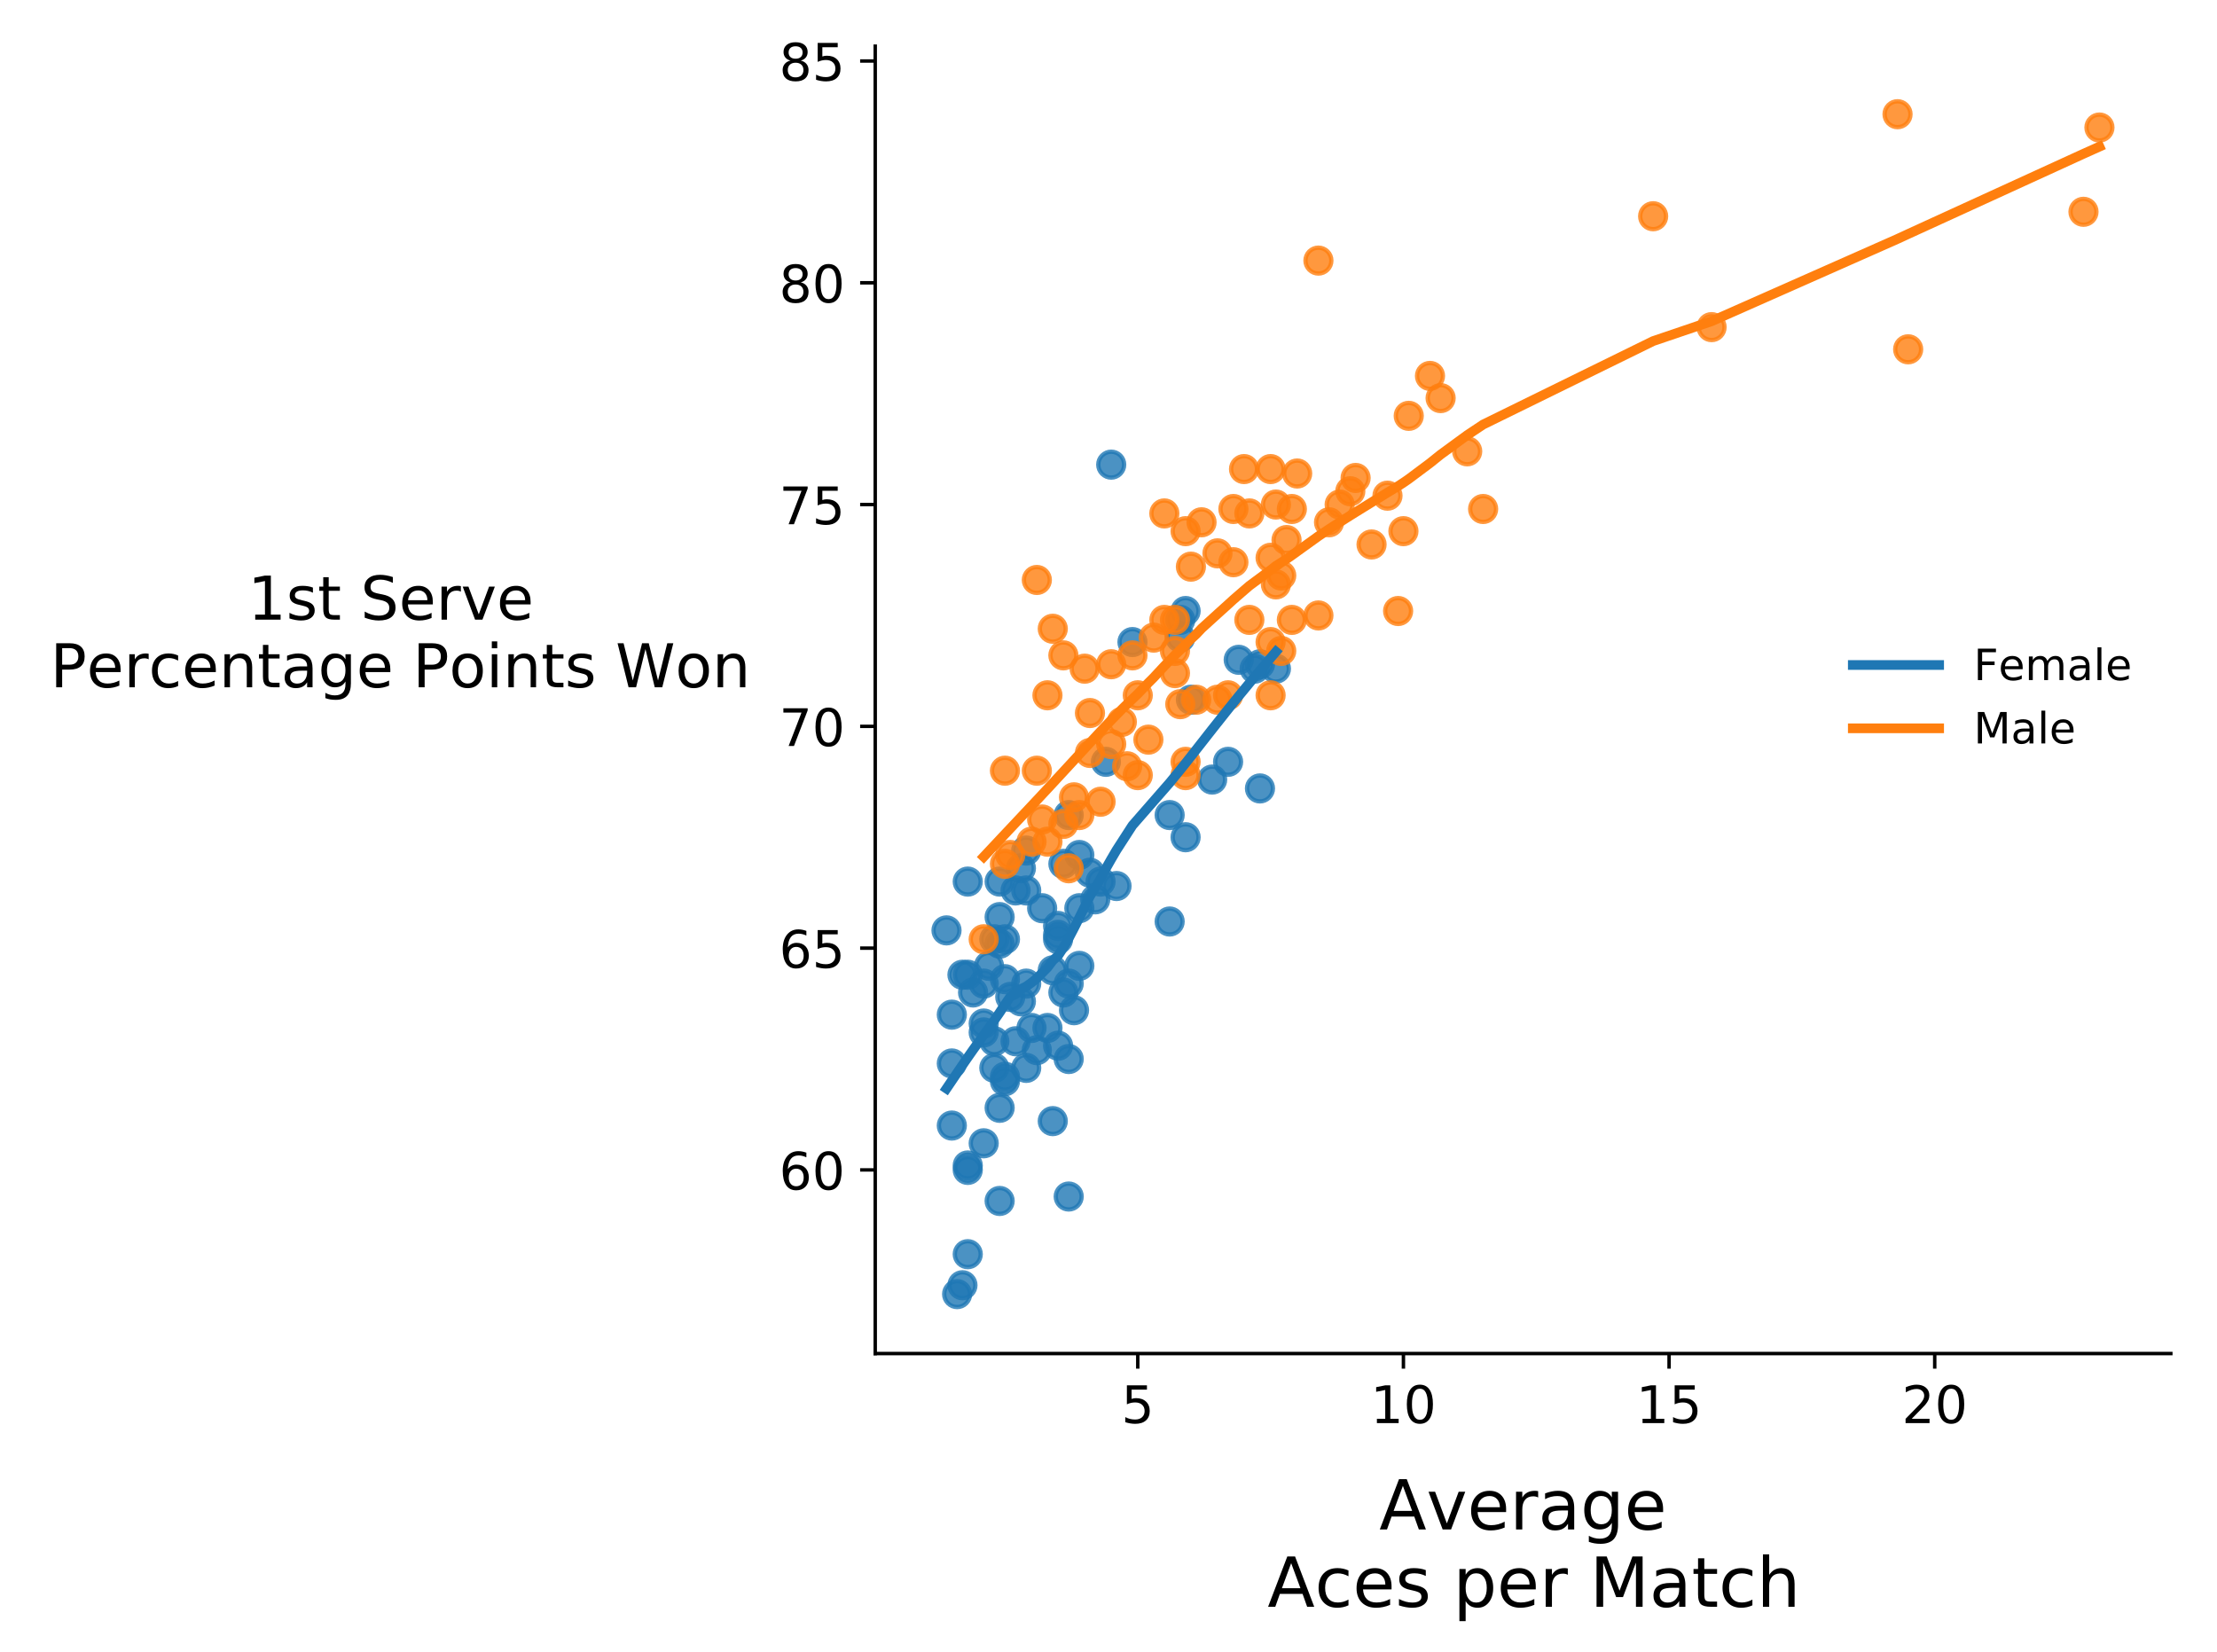 <?xml version="1.0" encoding="utf-8" standalone="no"?>
<!DOCTYPE svg PUBLIC "-//W3C//DTD SVG 1.1//EN"
  "http://www.w3.org/Graphics/SVG/1.1/DTD/svg11.dtd">
<!-- Created with matplotlib (https://matplotlib.org/) -->
<svg height="382.909pt" version="1.1" viewBox="0 0 513.773 382.909" width="513.773pt" xmlns="http://www.w3.org/2000/svg" xmlns:xlink="http://www.w3.org/1999/xlink">
 <defs>
  <style type="text/css">
*{stroke-linecap:butt;stroke-linejoin:round;}
  </style>
 </defs>
 <g id="figure_1">
  <g id="patch_1">
   <path d="M 0 382.909 
L 513.773 382.909 
L 513.773 0 
L 0 0 
z
" style="fill:none;"/>
  </g>
  <g id="axes_1">
   <g id="patch_2">
    <path d="M 202.829 313.694 
L 503.073 313.694 
L 503.073 10.7 
L 202.829 10.7 
z
" style="fill:none;"/>
   </g>
   <g id="PathCollection_1">
    <defs>
     <path d="M 0 3 
C 0.796 3 1.559 2.684 2.121 2.121 
C 2.684 1.559 3 0.796 3 0 
C 3 -0.796 2.684 -1.559 2.121 -2.121 
C 1.559 -2.684 0.796 -3 0 -3 
C -0.796 -3 -1.559 -2.684 -2.121 -2.121 
C -2.684 -1.559 -3 -0.796 -3 0 
C -3 0.796 -2.684 1.559 -2.121 2.121 
C -1.559 2.684 -0.796 3 0 3 
z
" id="m2e4f615714" style="stroke:#1f77b4;stroke-opacity:0.8;"/>
    </defs>
    <g clip-path="url(#p5c3fe2a76b)">
     <use style="fill:#1f77b4;fill-opacity:0.8;stroke:#1f77b4;stroke-opacity:0.8;" x="295.683" xlink:href="#m2e4f615714" y="154.971"/>
     <use style="fill:#1f77b4;fill-opacity:0.8;stroke:#1f77b4;stroke-opacity:0.8;" x="287.064" xlink:href="#m2e4f615714" y="152.915"/>
     <use style="fill:#1f77b4;fill-opacity:0.8;stroke:#1f77b4;stroke-opacity:0.8;" x="262.439" xlink:href="#m2e4f615714" y="148.803"/>
     <use style="fill:#1f77b4;fill-opacity:0.8;stroke:#1f77b4;stroke-opacity:0.8;" x="284.602" xlink:href="#m2e4f615714" y="176.559"/>
     <use style="fill:#1f77b4;fill-opacity:0.8;stroke:#1f77b4;stroke-opacity:0.8;" x="290.758" xlink:href="#m2e4f615714" y="154.971"/>
     <use style="fill:#1f77b4;fill-opacity:0.8;stroke:#1f77b4;stroke-opacity:0.8;" x="273.521" xlink:href="#m2e4f615714" y="143.663"/>
     <use style="fill:#1f77b4;fill-opacity:0.8;stroke:#1f77b4;stroke-opacity:0.8;" x="275.983" xlink:href="#m2e4f615714" y="162.167"/>
     <use style="fill:#1f77b4;fill-opacity:0.8;stroke:#1f77b4;stroke-opacity:0.8;" x="271.058" xlink:href="#m2e4f615714" y="188.895"/>
     <use style="fill:#1f77b4;fill-opacity:0.8;stroke:#1f77b4;stroke-opacity:0.8;" x="255.052" xlink:href="#m2e4f615714" y="204.315"/>
     <use style="fill:#1f77b4;fill-opacity:0.8;stroke:#1f77b4;stroke-opacity:0.8;" x="291.989" xlink:href="#m2e4f615714" y="182.727"/>
     <use style="fill:#1f77b4;fill-opacity:0.8;stroke:#1f77b4;stroke-opacity:0.8;" x="247.664" xlink:href="#m2e4f615714" y="188.895"/>
     <use style="fill:#1f77b4;fill-opacity:0.8;stroke:#1f77b4;stroke-opacity:0.8;" x="245.202" xlink:href="#m2e4f615714" y="214.595"/>
     <use style="fill:#1f77b4;fill-opacity:0.8;stroke:#1f77b4;stroke-opacity:0.8;" x="274.752" xlink:href="#m2e4f615714" y="194.035"/>
     <use style="fill:#1f77b4;fill-opacity:0.8;stroke:#1f77b4;stroke-opacity:0.8;" x="235.352" xlink:href="#m2e4f615714" y="206.371"/>
     <use style="fill:#1f77b4;fill-opacity:0.8;stroke:#1f77b4;stroke-opacity:0.8;" x="241.508" xlink:href="#m2e4f615714" y="210.483"/>
     <use style="fill:#1f77b4;fill-opacity:0.8;stroke:#1f77b4;stroke-opacity:0.8;" x="247.664" xlink:href="#m2e4f615714" y="227.959"/>
     <use style="fill:#1f77b4;fill-opacity:0.8;stroke:#1f77b4;stroke-opacity:0.8;" x="237.814" xlink:href="#m2e4f615714" y="227.959"/>
     <use style="fill:#1f77b4;fill-opacity:0.8;stroke:#1f77b4;stroke-opacity:0.8;" x="247.664" xlink:href="#m2e4f615714" y="245.435"/>
     <use style="fill:#1f77b4;fill-opacity:0.8;stroke:#1f77b4;stroke-opacity:0.8;" x="246.433" xlink:href="#m2e4f615714" y="230.015"/>
     <use style="fill:#1f77b4;fill-opacity:0.8;stroke:#1f77b4;stroke-opacity:0.8;" x="237.814" xlink:href="#m2e4f615714" y="247.491"/>
     <use style="fill:#1f77b4;fill-opacity:0.8;stroke:#1f77b4;stroke-opacity:0.8;" x="231.658" xlink:href="#m2e4f615714" y="218.707"/>
     <use style="fill:#1f77b4;fill-opacity:0.8;stroke:#1f77b4;stroke-opacity:0.8;" x="245.202" xlink:href="#m2e4f615714" y="216.651"/>
     <use style="fill:#1f77b4;fill-opacity:0.8;stroke:#1f77b4;stroke-opacity:0.8;" x="280.908" xlink:href="#m2e4f615714" y="180.671"/>
     <use style="fill:#1f77b4;fill-opacity:0.8;stroke:#1f77b4;stroke-opacity:0.8;" x="258.746" xlink:href="#m2e4f615714" y="205.343"/>
     <use style="fill:#1f77b4;fill-opacity:0.8;stroke:#1f77b4;stroke-opacity:0.8;" x="271.058" xlink:href="#m2e4f615714" y="213.567"/>
     <use style="fill:#1f77b4;fill-opacity:0.8;stroke:#1f77b4;stroke-opacity:0.8;" x="242.739" xlink:href="#m2e4f615714" y="238.239"/>
     <use style="fill:#1f77b4;fill-opacity:0.8;stroke:#1f77b4;stroke-opacity:0.8;" x="252.589" xlink:href="#m2e4f615714" y="202.259"/>
     <use style="fill:#1f77b4;fill-opacity:0.8;stroke:#1f77b4;stroke-opacity:0.8;" x="274.752" xlink:href="#m2e4f615714" y="141.607"/>
     <use style="fill:#1f77b4;fill-opacity:0.8;stroke:#1f77b4;stroke-opacity:0.8;" x="246.433" xlink:href="#m2e4f615714" y="200.203"/>
     <use style="fill:#1f77b4;fill-opacity:0.8;stroke:#1f77b4;stroke-opacity:0.8;" x="230.427" xlink:href="#m2e4f615714" y="217.679"/>
     <use style="fill:#1f77b4;fill-opacity:0.8;stroke:#1f77b4;stroke-opacity:0.8;" x="227.964" xlink:href="#m2e4f615714" y="227.959"/>
     <use style="fill:#1f77b4;fill-opacity:0.8;stroke:#1f77b4;stroke-opacity:0.8;" x="232.889" xlink:href="#m2e4f615714" y="250.575"/>
     <use style="fill:#1f77b4;fill-opacity:0.8;stroke:#1f77b4;stroke-opacity:0.8;" x="243.971" xlink:href="#m2e4f615714" y="259.827"/>
     <use style="fill:#1f77b4;fill-opacity:0.8;stroke:#1f77b4;stroke-opacity:0.8;" x="250.127" xlink:href="#m2e4f615714" y="210.483"/>
     <use style="fill:#1f77b4;fill-opacity:0.8;stroke:#1f77b4;stroke-opacity:0.8;" x="245.202" xlink:href="#m2e4f615714" y="242.351"/>
     <use style="fill:#1f77b4;fill-opacity:0.8;stroke:#1f77b4;stroke-opacity:0.8;" x="256.283" xlink:href="#m2e4f615714" y="176.559"/>
     <use style="fill:#1f77b4;fill-opacity:0.8;stroke:#1f77b4;stroke-opacity:0.8;" x="231.658" xlink:href="#m2e4f615714" y="212.539"/>
     <use style="fill:#1f77b4;fill-opacity:0.8;stroke:#1f77b4;stroke-opacity:0.8;" x="245.202" xlink:href="#m2e4f615714" y="217.679"/>
     <use style="fill:#1f77b4;fill-opacity:0.8;stroke:#1f77b4;stroke-opacity:0.8;" x="248.896" xlink:href="#m2e4f615714" y="234.127"/>
     <use style="fill:#1f77b4;fill-opacity:0.8;stroke:#1f77b4;stroke-opacity:0.8;" x="257.514" xlink:href="#m2e4f615714" y="107.683"/>
     <use style="fill:#1f77b4;fill-opacity:0.8;stroke:#1f77b4;stroke-opacity:0.8;" x="236.583" xlink:href="#m2e4f615714" y="232.071"/>
     <use style="fill:#1f77b4;fill-opacity:0.8;stroke:#1f77b4;stroke-opacity:0.8;" x="234.121" xlink:href="#m2e4f615714" y="231.043"/>
     <use style="fill:#1f77b4;fill-opacity:0.8;stroke:#1f77b4;stroke-opacity:0.8;" x="250.127" xlink:href="#m2e4f615714" y="223.847"/>
     <use style="fill:#1f77b4;fill-opacity:0.8;stroke:#1f77b4;stroke-opacity:0.8;" x="224.271" xlink:href="#m2e4f615714" y="225.903"/>
     <use style="fill:#1f77b4;fill-opacity:0.8;stroke:#1f77b4;stroke-opacity:0.8;" x="231.658" xlink:href="#m2e4f615714" y="256.743"/>
     <use style="fill:#1f77b4;fill-opacity:0.8;stroke:#1f77b4;stroke-opacity:0.8;" x="230.427" xlink:href="#m2e4f615714" y="247.491"/>
     <use style="fill:#1f77b4;fill-opacity:0.8;stroke:#1f77b4;stroke-opacity:0.8;" x="239.046" xlink:href="#m2e4f615714" y="238.239"/>
     <use style="fill:#1f77b4;fill-opacity:0.8;stroke:#1f77b4;stroke-opacity:0.8;" x="231.658" xlink:href="#m2e4f615714" y="278.331"/>
     <use style="fill:#1f77b4;fill-opacity:0.8;stroke:#1f77b4;stroke-opacity:0.8;" x="227.964" xlink:href="#m2e4f615714" y="239.267"/>
     <use style="fill:#1f77b4;fill-opacity:0.8;stroke:#1f77b4;stroke-opacity:0.8;" x="232.889" xlink:href="#m2e4f615714" y="217.679"/>
     <use style="fill:#1f77b4;fill-opacity:0.8;stroke:#1f77b4;stroke-opacity:0.8;" x="219.346" xlink:href="#m2e4f615714" y="215.623"/>
     <use style="fill:#1f77b4;fill-opacity:0.8;stroke:#1f77b4;stroke-opacity:0.8;" x="235.352" xlink:href="#m2e4f615714" y="241.323"/>
     <use style="fill:#1f77b4;fill-opacity:0.8;stroke:#1f77b4;stroke-opacity:0.8;" x="230.427" xlink:href="#m2e4f615714" y="241.323"/>
     <use style="fill:#1f77b4;fill-opacity:0.8;stroke:#1f77b4;stroke-opacity:0.8;" x="223.039" xlink:href="#m2e4f615714" y="225.903"/>
     <use style="fill:#1f77b4;fill-opacity:0.8;stroke:#1f77b4;stroke-opacity:0.8;" x="243.971" xlink:href="#m2e4f615714" y="224.875"/>
     <use style="fill:#1f77b4;fill-opacity:0.8;stroke:#1f77b4;stroke-opacity:0.8;" x="224.271" xlink:href="#m2e4f615714" y="204.315"/>
     <use style="fill:#1f77b4;fill-opacity:0.8;stroke:#1f77b4;stroke-opacity:0.8;" x="225.502" xlink:href="#m2e4f615714" y="230.015"/>
     <use style="fill:#1f77b4;fill-opacity:0.8;stroke:#1f77b4;stroke-opacity:0.8;" x="237.814" xlink:href="#m2e4f615714" y="197.119"/>
     <use style="fill:#1f77b4;fill-opacity:0.8;stroke:#1f77b4;stroke-opacity:0.8;" x="273.521" xlink:href="#m2e4f615714" y="147.775"/>
     <use style="fill:#1f77b4;fill-opacity:0.8;stroke:#1f77b4;stroke-opacity:0.8;" x="240.277" xlink:href="#m2e4f615714" y="243.379"/>
     <use style="fill:#1f77b4;fill-opacity:0.8;stroke:#1f77b4;stroke-opacity:0.8;" x="229.196" xlink:href="#m2e4f615714" y="223.847"/>
     <use style="fill:#1f77b4;fill-opacity:0.8;stroke:#1f77b4;stroke-opacity:0.8;" x="227.964" xlink:href="#m2e4f615714" y="264.967"/>
     <use style="fill:#1f77b4;fill-opacity:0.8;stroke:#1f77b4;stroke-opacity:0.8;" x="250.127" xlink:href="#m2e4f615714" y="198.147"/>
     <use style="fill:#1f77b4;fill-opacity:0.8;stroke:#1f77b4;stroke-opacity:0.8;" x="253.821" xlink:href="#m2e4f615714" y="208.427"/>
     <use style="fill:#1f77b4;fill-opacity:0.8;stroke:#1f77b4;stroke-opacity:0.8;" x="231.658" xlink:href="#m2e4f615714" y="204.315"/>
     <use style="fill:#1f77b4;fill-opacity:0.8;stroke:#1f77b4;stroke-opacity:0.8;" x="220.577" xlink:href="#m2e4f615714" y="235.155"/>
     <use style="fill:#1f77b4;fill-opacity:0.8;stroke:#1f77b4;stroke-opacity:0.8;" x="224.271" xlink:href="#m2e4f615714" y="270.107"/>
     <use style="fill:#1f77b4;fill-opacity:0.8;stroke:#1f77b4;stroke-opacity:0.8;" x="224.271" xlink:href="#m2e4f615714" y="271.135"/>
     <use style="fill:#1f77b4;fill-opacity:0.8;stroke:#1f77b4;stroke-opacity:0.8;" x="236.583" xlink:href="#m2e4f615714" y="201.231"/>
     <use style="fill:#1f77b4;fill-opacity:0.8;stroke:#1f77b4;stroke-opacity:0.8;" x="220.577" xlink:href="#m2e4f615714" y="246.463"/>
     <use style="fill:#1f77b4;fill-opacity:0.8;stroke:#1f77b4;stroke-opacity:0.8;" x="291.989" xlink:href="#m2e4f615714" y="153.943"/>
     <use style="fill:#1f77b4;fill-opacity:0.8;stroke:#1f77b4;stroke-opacity:0.8;" x="247.664" xlink:href="#m2e4f615714" y="277.303"/>
     <use style="fill:#1f77b4;fill-opacity:0.8;stroke:#1f77b4;stroke-opacity:0.8;" x="224.271" xlink:href="#m2e4f615714" y="290.667"/>
     <use style="fill:#1f77b4;fill-opacity:0.8;stroke:#1f77b4;stroke-opacity:0.8;" x="227.964" xlink:href="#m2e4f615714" y="237.211"/>
     <use style="fill:#1f77b4;fill-opacity:0.8;stroke:#1f77b4;stroke-opacity:0.8;" x="237.814" xlink:href="#m2e4f615714" y="206.371"/>
     <use style="fill:#1f77b4;fill-opacity:0.8;stroke:#1f77b4;stroke-opacity:0.8;" x="223.039" xlink:href="#m2e4f615714" y="297.863"/>
     <use style="fill:#1f77b4;fill-opacity:0.8;stroke:#1f77b4;stroke-opacity:0.8;" x="232.889" xlink:href="#m2e4f615714" y="226.931"/>
     <use style="fill:#1f77b4;fill-opacity:0.8;stroke:#1f77b4;stroke-opacity:0.8;" x="232.889" xlink:href="#m2e4f615714" y="249.547"/>
     <use style="fill:#1f77b4;fill-opacity:0.8;stroke:#1f77b4;stroke-opacity:0.8;" x="220.577" xlink:href="#m2e4f615714" y="260.855"/>
     <use style="fill:#1f77b4;fill-opacity:0.8;stroke:#1f77b4;stroke-opacity:0.8;" x="221.808" xlink:href="#m2e4f615714" y="299.919"/>
    </g>
   </g>
   <g id="PathCollection_2">
    <defs>
     <path d="M 0 3 
C 0.796 3 1.559 2.684 2.121 2.121 
C 2.684 1.559 3 0.796 3 0 
C 3 -0.796 2.684 -1.559 2.121 -2.121 
C 1.559 -2.684 0.796 -3 0 -3 
C -0.796 -3 -1.559 -2.684 -2.121 -2.121 
C -2.684 -1.559 -3 -0.796 -3 0 
C -3 0.796 -2.684 1.559 -2.121 2.121 
C -1.559 2.684 -0.796 3 0 3 
z
" id="mbdd2c728d1" style="stroke:#ff7f0e;stroke-opacity:0.8;"/>
    </defs>
    <g clip-path="url(#p5c3fe2a76b)">
     <use style="fill:#ff7f0e;fill-opacity:0.8;stroke:#ff7f0e;stroke-opacity:0.8;" x="482.833" xlink:href="#mbdd2c728d1" y="49.087"/>
     <use style="fill:#ff7f0e;fill-opacity:0.8;stroke:#ff7f0e;stroke-opacity:0.8;" x="486.527" xlink:href="#mbdd2c728d1" y="29.555"/>
     <use style="fill:#ff7f0e;fill-opacity:0.8;stroke:#ff7f0e;stroke-opacity:0.8;" x="439.739" xlink:href="#mbdd2c728d1" y="26.471"/>
     <use style="fill:#ff7f0e;fill-opacity:0.8;stroke:#ff7f0e;stroke-opacity:0.8;" x="305.533" xlink:href="#mbdd2c728d1" y="60.395"/>
     <use style="fill:#ff7f0e;fill-opacity:0.8;stroke:#ff7f0e;stroke-opacity:0.8;" x="442.202" xlink:href="#mbdd2c728d1" y="80.955"/>
     <use style="fill:#ff7f0e;fill-opacity:0.8;stroke:#ff7f0e;stroke-opacity:0.8;" x="396.646" xlink:href="#mbdd2c728d1" y="75.815"/>
     <use style="fill:#ff7f0e;fill-opacity:0.8;stroke:#ff7f0e;stroke-opacity:0.8;" x="333.852" xlink:href="#mbdd2c728d1" y="92.263"/>
     <use style="fill:#ff7f0e;fill-opacity:0.8;stroke:#ff7f0e;stroke-opacity:0.8;" x="269.827" xlink:href="#mbdd2c728d1" y="118.991"/>
     <use style="fill:#ff7f0e;fill-opacity:0.8;stroke:#ff7f0e;stroke-opacity:0.8;" x="240.277" xlink:href="#mbdd2c728d1" y="134.411"/>
     <use style="fill:#ff7f0e;fill-opacity:0.8;stroke:#ff7f0e;stroke-opacity:0.8;" x="383.102" xlink:href="#mbdd2c728d1" y="50.115"/>
     <use style="fill:#ff7f0e;fill-opacity:0.8;stroke:#ff7f0e;stroke-opacity:0.8;" x="314.152" xlink:href="#mbdd2c728d1" y="110.767"/>
     <use style="fill:#ff7f0e;fill-opacity:0.8;stroke:#ff7f0e;stroke-opacity:0.8;" x="300.608" xlink:href="#mbdd2c728d1" y="109.739"/>
     <use style="fill:#ff7f0e;fill-opacity:0.8;stroke:#ff7f0e;stroke-opacity:0.8;" x="331.389" xlink:href="#mbdd2c728d1" y="87.123"/>
     <use style="fill:#ff7f0e;fill-opacity:0.8;stroke:#ff7f0e;stroke-opacity:0.8;" x="288.296" xlink:href="#mbdd2c728d1" y="108.711"/>
     <use style="fill:#ff7f0e;fill-opacity:0.8;stroke:#ff7f0e;stroke-opacity:0.8;" x="294.452" xlink:href="#mbdd2c728d1" y="129.271"/>
     <use style="fill:#ff7f0e;fill-opacity:0.8;stroke:#ff7f0e;stroke-opacity:0.8;" x="321.539" xlink:href="#mbdd2c728d1" y="114.879"/>
     <use style="fill:#ff7f0e;fill-opacity:0.8;stroke:#ff7f0e;stroke-opacity:0.8;" x="299.377" xlink:href="#mbdd2c728d1" y="117.963"/>
     <use style="fill:#ff7f0e;fill-opacity:0.8;stroke:#ff7f0e;stroke-opacity:0.8;" x="295.683" xlink:href="#mbdd2c728d1" y="116.935"/>
     <use style="fill:#ff7f0e;fill-opacity:0.8;stroke:#ff7f0e;stroke-opacity:0.8;" x="312.921" xlink:href="#mbdd2c728d1" y="113.851"/>
     <use style="fill:#ff7f0e;fill-opacity:0.8;stroke:#ff7f0e;stroke-opacity:0.8;" x="285.833" xlink:href="#mbdd2c728d1" y="117.963"/>
     <use style="fill:#ff7f0e;fill-opacity:0.8;stroke:#ff7f0e;stroke-opacity:0.8;" x="267.364" xlink:href="#mbdd2c728d1" y="147.775"/>
     <use style="fill:#ff7f0e;fill-opacity:0.8;stroke:#ff7f0e;stroke-opacity:0.8;" x="324.002" xlink:href="#mbdd2c728d1" y="141.607"/>
     <use style="fill:#ff7f0e;fill-opacity:0.8;stroke:#ff7f0e;stroke-opacity:0.8;" x="305.533" xlink:href="#mbdd2c728d1" y="142.635"/>
     <use style="fill:#ff7f0e;fill-opacity:0.8;stroke:#ff7f0e;stroke-opacity:0.8;" x="343.702" xlink:href="#mbdd2c728d1" y="117.963"/>
     <use style="fill:#ff7f0e;fill-opacity:0.8;stroke:#ff7f0e;stroke-opacity:0.8;" x="274.752" xlink:href="#mbdd2c728d1" y="123.103"/>
     <use style="fill:#ff7f0e;fill-opacity:0.8;stroke:#ff7f0e;stroke-opacity:0.8;" x="243.971" xlink:href="#mbdd2c728d1" y="145.719"/>
     <use style="fill:#ff7f0e;fill-opacity:0.8;stroke:#ff7f0e;stroke-opacity:0.8;" x="299.377" xlink:href="#mbdd2c728d1" y="143.663"/>
     <use style="fill:#ff7f0e;fill-opacity:0.8;stroke:#ff7f0e;stroke-opacity:0.8;" x="296.914" xlink:href="#mbdd2c728d1" y="150.859"/>
     <use style="fill:#ff7f0e;fill-opacity:0.8;stroke:#ff7f0e;stroke-opacity:0.8;" x="278.446" xlink:href="#mbdd2c728d1" y="121.047"/>
     <use style="fill:#ff7f0e;fill-opacity:0.8;stroke:#ff7f0e;stroke-opacity:0.8;" x="277.214" xlink:href="#mbdd2c728d1" y="162.167"/>
     <use style="fill:#ff7f0e;fill-opacity:0.8;stroke:#ff7f0e;stroke-opacity:0.8;" x="326.464" xlink:href="#mbdd2c728d1" y="96.375"/>
     <use style="fill:#ff7f0e;fill-opacity:0.8;stroke:#ff7f0e;stroke-opacity:0.8;" x="282.139" xlink:href="#mbdd2c728d1" y="128.243"/>
     <use style="fill:#ff7f0e;fill-opacity:0.8;stroke:#ff7f0e;stroke-opacity:0.8;" x="325.233" xlink:href="#mbdd2c728d1" y="123.103"/>
     <use style="fill:#ff7f0e;fill-opacity:0.8;stroke:#ff7f0e;stroke-opacity:0.8;" x="266.133" xlink:href="#mbdd2c728d1" y="171.419"/>
     <use style="fill:#ff7f0e;fill-opacity:0.8;stroke:#ff7f0e;stroke-opacity:0.8;" x="262.439" xlink:href="#mbdd2c728d1" y="151.887"/>
     <use style="fill:#ff7f0e;fill-opacity:0.8;stroke:#ff7f0e;stroke-opacity:0.8;" x="246.433" xlink:href="#mbdd2c728d1" y="151.887"/>
     <use style="fill:#ff7f0e;fill-opacity:0.8;stroke:#ff7f0e;stroke-opacity:0.8;" x="307.996" xlink:href="#mbdd2c728d1" y="121.047"/>
     <use style="fill:#ff7f0e;fill-opacity:0.8;stroke:#ff7f0e;stroke-opacity:0.8;" x="284.602" xlink:href="#mbdd2c728d1" y="161.139"/>
     <use style="fill:#ff7f0e;fill-opacity:0.8;stroke:#ff7f0e;stroke-opacity:0.8;" x="294.452" xlink:href="#mbdd2c728d1" y="108.711"/>
     <use style="fill:#ff7f0e;fill-opacity:0.8;stroke:#ff7f0e;stroke-opacity:0.8;" x="294.452" xlink:href="#mbdd2c728d1" y="148.803"/>
     <use style="fill:#ff7f0e;fill-opacity:0.8;stroke:#ff7f0e;stroke-opacity:0.8;" x="317.846" xlink:href="#mbdd2c728d1" y="126.187"/>
     <use style="fill:#ff7f0e;fill-opacity:0.8;stroke:#ff7f0e;stroke-opacity:0.8;" x="298.146" xlink:href="#mbdd2c728d1" y="125.159"/>
     <use style="fill:#ff7f0e;fill-opacity:0.8;stroke:#ff7f0e;stroke-opacity:0.8;" x="289.527" xlink:href="#mbdd2c728d1" y="118.991"/>
     <use style="fill:#ff7f0e;fill-opacity:0.8;stroke:#ff7f0e;stroke-opacity:0.8;" x="274.752" xlink:href="#mbdd2c728d1" y="176.559"/>
     <use style="fill:#ff7f0e;fill-opacity:0.8;stroke:#ff7f0e;stroke-opacity:0.8;" x="340.008" xlink:href="#mbdd2c728d1" y="104.599"/>
     <use style="fill:#ff7f0e;fill-opacity:0.8;stroke:#ff7f0e;stroke-opacity:0.8;" x="251.358" xlink:href="#mbdd2c728d1" y="154.971"/>
     <use style="fill:#ff7f0e;fill-opacity:0.8;stroke:#ff7f0e;stroke-opacity:0.8;" x="234.121" xlink:href="#mbdd2c728d1" y="198.147"/>
     <use style="fill:#ff7f0e;fill-opacity:0.8;stroke:#ff7f0e;stroke-opacity:0.8;" x="272.289" xlink:href="#mbdd2c728d1" y="155.999"/>
     <use style="fill:#ff7f0e;fill-opacity:0.8;stroke:#ff7f0e;stroke-opacity:0.8;" x="261.208" xlink:href="#mbdd2c728d1" y="177.587"/>
     <use style="fill:#ff7f0e;fill-opacity:0.8;stroke:#ff7f0e;stroke-opacity:0.8;" x="246.433" xlink:href="#mbdd2c728d1" y="190.951"/>
     <use style="fill:#ff7f0e;fill-opacity:0.8;stroke:#ff7f0e;stroke-opacity:0.8;" x="272.289" xlink:href="#mbdd2c728d1" y="150.859"/>
     <use style="fill:#ff7f0e;fill-opacity:0.8;stroke:#ff7f0e;stroke-opacity:0.8;" x="263.671" xlink:href="#mbdd2c728d1" y="161.139"/>
     <use style="fill:#ff7f0e;fill-opacity:0.8;stroke:#ff7f0e;stroke-opacity:0.8;" x="250.127" xlink:href="#mbdd2c728d1" y="188.895"/>
     <use style="fill:#ff7f0e;fill-opacity:0.8;stroke:#ff7f0e;stroke-opacity:0.8;" x="252.589" xlink:href="#mbdd2c728d1" y="174.503"/>
     <use style="fill:#ff7f0e;fill-opacity:0.8;stroke:#ff7f0e;stroke-opacity:0.8;" x="257.514" xlink:href="#mbdd2c728d1" y="172.447"/>
     <use style="fill:#ff7f0e;fill-opacity:0.8;stroke:#ff7f0e;stroke-opacity:0.8;" x="272.289" xlink:href="#mbdd2c728d1" y="143.663"/>
     <use style="fill:#ff7f0e;fill-opacity:0.8;stroke:#ff7f0e;stroke-opacity:0.8;" x="282.139" xlink:href="#mbdd2c728d1" y="162.167"/>
     <use style="fill:#ff7f0e;fill-opacity:0.8;stroke:#ff7f0e;stroke-opacity:0.8;" x="274.752" xlink:href="#mbdd2c728d1" y="179.643"/>
     <use style="fill:#ff7f0e;fill-opacity:0.8;stroke:#ff7f0e;stroke-opacity:0.8;" x="259.977" xlink:href="#mbdd2c728d1" y="167.307"/>
     <use style="fill:#ff7f0e;fill-opacity:0.8;stroke:#ff7f0e;stroke-opacity:0.8;" x="263.671" xlink:href="#mbdd2c728d1" y="179.643"/>
     <use style="fill:#ff7f0e;fill-opacity:0.8;stroke:#ff7f0e;stroke-opacity:0.8;" x="257.514" xlink:href="#mbdd2c728d1" y="153.943"/>
     <use style="fill:#ff7f0e;fill-opacity:0.8;stroke:#ff7f0e;stroke-opacity:0.8;" x="239.046" xlink:href="#mbdd2c728d1" y="195.063"/>
     <use style="fill:#ff7f0e;fill-opacity:0.8;stroke:#ff7f0e;stroke-opacity:0.8;" x="295.683" xlink:href="#mbdd2c728d1" y="135.439"/>
     <use style="fill:#ff7f0e;fill-opacity:0.8;stroke:#ff7f0e;stroke-opacity:0.8;" x="296.914" xlink:href="#mbdd2c728d1" y="133.383"/>
     <use style="fill:#ff7f0e;fill-opacity:0.8;stroke:#ff7f0e;stroke-opacity:0.8;" x="255.052" xlink:href="#mbdd2c728d1" y="185.811"/>
     <use style="fill:#ff7f0e;fill-opacity:0.8;stroke:#ff7f0e;stroke-opacity:0.8;" x="269.827" xlink:href="#mbdd2c728d1" y="143.663"/>
     <use style="fill:#ff7f0e;fill-opacity:0.8;stroke:#ff7f0e;stroke-opacity:0.8;" x="275.983" xlink:href="#mbdd2c728d1" y="131.327"/>
     <use style="fill:#ff7f0e;fill-opacity:0.8;stroke:#ff7f0e;stroke-opacity:0.8;" x="289.527" xlink:href="#mbdd2c728d1" y="143.663"/>
     <use style="fill:#ff7f0e;fill-opacity:0.8;stroke:#ff7f0e;stroke-opacity:0.8;" x="273.521" xlink:href="#mbdd2c728d1" y="163.195"/>
     <use style="fill:#ff7f0e;fill-opacity:0.8;stroke:#ff7f0e;stroke-opacity:0.8;" x="242.739" xlink:href="#mbdd2c728d1" y="161.139"/>
     <use style="fill:#ff7f0e;fill-opacity:0.8;stroke:#ff7f0e;stroke-opacity:0.8;" x="252.589" xlink:href="#mbdd2c728d1" y="165.251"/>
     <use style="fill:#ff7f0e;fill-opacity:0.8;stroke:#ff7f0e;stroke-opacity:0.8;" x="294.452" xlink:href="#mbdd2c728d1" y="161.139"/>
     <use style="fill:#ff7f0e;fill-opacity:0.8;stroke:#ff7f0e;stroke-opacity:0.8;" x="232.889" xlink:href="#mbdd2c728d1" y="178.615"/>
     <use style="fill:#ff7f0e;fill-opacity:0.8;stroke:#ff7f0e;stroke-opacity:0.8;" x="248.896" xlink:href="#mbdd2c728d1" y="184.783"/>
     <use style="fill:#ff7f0e;fill-opacity:0.8;stroke:#ff7f0e;stroke-opacity:0.8;" x="241.508" xlink:href="#mbdd2c728d1" y="189.923"/>
     <use style="fill:#ff7f0e;fill-opacity:0.8;stroke:#ff7f0e;stroke-opacity:0.8;" x="247.664" xlink:href="#mbdd2c728d1" y="201.231"/>
     <use style="fill:#ff7f0e;fill-opacity:0.8;stroke:#ff7f0e;stroke-opacity:0.8;" x="285.833" xlink:href="#mbdd2c728d1" y="130.299"/>
     <use style="fill:#ff7f0e;fill-opacity:0.8;stroke:#ff7f0e;stroke-opacity:0.8;" x="232.889" xlink:href="#mbdd2c728d1" y="200.203"/>
     <use style="fill:#ff7f0e;fill-opacity:0.8;stroke:#ff7f0e;stroke-opacity:0.8;" x="242.739" xlink:href="#mbdd2c728d1" y="195.063"/>
     <use style="fill:#ff7f0e;fill-opacity:0.8;stroke:#ff7f0e;stroke-opacity:0.8;" x="227.964" xlink:href="#mbdd2c728d1" y="217.679"/>
     <use style="fill:#ff7f0e;fill-opacity:0.8;stroke:#ff7f0e;stroke-opacity:0.8;" x="310.458" xlink:href="#mbdd2c728d1" y="116.935"/>
     <use style="fill:#ff7f0e;fill-opacity:0.8;stroke:#ff7f0e;stroke-opacity:0.8;" x="240.277" xlink:href="#mbdd2c728d1" y="178.615"/>
    </g>
   </g>
   <g id="matplotlib.axis_1">
    <g id="xtick_1">
     <g id="line2d_1">
      <defs>
       <path d="M 0 0 
L 0 3.5 
" id="mc530da1daa" style="stroke:#000000;stroke-width:0.8;"/>
      </defs>
      <g>
       <use style="stroke:#000000;stroke-width:0.8;" x="263.671" xlink:href="#mc530da1daa" y="313.694"/>
      </g>
     </g>
     <g id="text_1">
      <!-- 5 -->
      <defs>
       <path d="M 10.797 72.906 
L 49.516 72.906 
L 49.516 64.594 
L 19.828 64.594 
L 19.828 46.734 
Q 21.969 47.469 24.109 47.828 
Q 26.266 48.188 28.422 48.188 
Q 40.625 48.188 47.75 41.5 
Q 54.891 34.812 54.891 23.391 
Q 54.891 11.625 47.562 5.094 
Q 40.234 -1.422 26.906 -1.422 
Q 22.312 -1.422 17.547 -0.641 
Q 12.797 0.141 7.719 1.703 
L 7.719 11.625 
Q 12.109 9.234 16.797 8.062 
Q 21.484 6.891 26.703 6.891 
Q 35.156 6.891 40.078 11.328 
Q 45.016 15.766 45.016 23.391 
Q 45.016 31 40.078 35.438 
Q 35.156 39.891 26.703 39.891 
Q 22.75 39.891 18.812 39.016 
Q 14.891 38.141 10.797 36.281 
z
" id="DejaVuSans-53"/>
      </defs>
      <g transform="translate(259.853 329.812)scale(0.12 -0.12)">
       <use xlink:href="#DejaVuSans-53"/>
      </g>
     </g>
    </g>
    <g id="xtick_2">
     <g id="line2d_2">
      <g>
       <use style="stroke:#000000;stroke-width:0.8;" x="325.233" xlink:href="#mc530da1daa" y="313.694"/>
      </g>
     </g>
     <g id="text_2">
      <!-- 10 -->
      <defs>
       <path d="M 12.406 8.297 
L 28.516 8.297 
L 28.516 63.922 
L 10.984 60.406 
L 10.984 69.391 
L 28.422 72.906 
L 38.281 72.906 
L 38.281 8.297 
L 54.391 8.297 
L 54.391 0 
L 12.406 0 
z
" id="DejaVuSans-49"/>
       <path d="M 31.781 66.406 
Q 24.172 66.406 20.328 58.906 
Q 16.5 51.422 16.5 36.375 
Q 16.5 21.391 20.328 13.891 
Q 24.172 6.391 31.781 6.391 
Q 39.453 6.391 43.281 13.891 
Q 47.125 21.391 47.125 36.375 
Q 47.125 51.422 43.281 58.906 
Q 39.453 66.406 31.781 66.406 
z
M 31.781 74.219 
Q 44.047 74.219 50.516 64.516 
Q 56.984 54.828 56.984 36.375 
Q 56.984 17.969 50.516 8.266 
Q 44.047 -1.422 31.781 -1.422 
Q 19.531 -1.422 13.062 8.266 
Q 6.594 17.969 6.594 36.375 
Q 6.594 54.828 13.062 64.516 
Q 19.531 74.219 31.781 74.219 
z
" id="DejaVuSans-48"/>
      </defs>
      <g transform="translate(317.598 329.812)scale(0.12 -0.12)">
       <use xlink:href="#DejaVuSans-49"/>
       <use x="63.623" xlink:href="#DejaVuSans-48"/>
      </g>
     </g>
    </g>
    <g id="xtick_3">
     <g id="line2d_3">
      <g>
       <use style="stroke:#000000;stroke-width:0.8;" x="386.796" xlink:href="#mc530da1daa" y="313.694"/>
      </g>
     </g>
     <g id="text_3">
      <!-- 15 -->
      <g transform="translate(379.161 329.812)scale(0.12 -0.12)">
       <use xlink:href="#DejaVuSans-49"/>
       <use x="63.623" xlink:href="#DejaVuSans-53"/>
      </g>
     </g>
    </g>
    <g id="xtick_4">
     <g id="line2d_4">
      <g>
       <use style="stroke:#000000;stroke-width:0.8;" x="448.358" xlink:href="#mc530da1daa" y="313.694"/>
      </g>
     </g>
     <g id="text_4">
      <!-- 20 -->
      <defs>
       <path d="M 19.188 8.297 
L 53.609 8.297 
L 53.609 0 
L 7.328 0 
L 7.328 8.297 
Q 12.938 14.109 22.625 23.891 
Q 32.328 33.688 34.812 36.531 
Q 39.547 41.844 41.422 45.531 
Q 43.312 49.219 43.312 52.781 
Q 43.312 58.594 39.234 62.25 
Q 35.156 65.922 28.609 65.922 
Q 23.969 65.922 18.812 64.312 
Q 13.672 62.703 7.812 59.422 
L 7.812 69.391 
Q 13.766 71.781 18.938 73 
Q 24.125 74.219 28.422 74.219 
Q 39.75 74.219 46.484 68.547 
Q 53.219 62.891 53.219 53.422 
Q 53.219 48.922 51.531 44.891 
Q 49.859 40.875 45.406 35.406 
Q 44.188 33.984 37.641 27.219 
Q 31.109 20.453 19.188 8.297 
z
" id="DejaVuSans-50"/>
      </defs>
      <g transform="translate(440.723 329.812)scale(0.12 -0.12)">
       <use xlink:href="#DejaVuSans-50"/>
       <use x="63.623" xlink:href="#DejaVuSans-48"/>
      </g>
     </g>
    </g>
    <g id="text_5">
     <!-- Average -->
     <defs>
      <path d="M 34.188 63.188 
L 20.797 26.906 
L 47.609 26.906 
z
M 28.609 72.906 
L 39.797 72.906 
L 67.578 0 
L 57.328 0 
L 50.688 18.703 
L 17.828 18.703 
L 11.188 0 
L 0.781 0 
z
" id="DejaVuSans-65"/>
      <path d="M 2.984 54.688 
L 12.5 54.688 
L 29.594 8.797 
L 46.688 54.688 
L 56.203 54.688 
L 35.688 0 
L 23.484 0 
z
" id="DejaVuSans-118"/>
      <path d="M 56.203 29.594 
L 56.203 25.203 
L 14.891 25.203 
Q 15.484 15.922 20.484 11.062 
Q 25.484 6.203 34.422 6.203 
Q 39.594 6.203 44.453 7.469 
Q 49.312 8.734 54.109 11.281 
L 54.109 2.781 
Q 49.266 0.734 44.188 -0.344 
Q 39.109 -1.422 33.891 -1.422 
Q 20.797 -1.422 13.156 6.188 
Q 5.516 13.812 5.516 26.812 
Q 5.516 40.234 12.766 48.109 
Q 20.016 56 32.328 56 
Q 43.359 56 49.781 48.891 
Q 56.203 41.797 56.203 29.594 
z
M 47.219 32.234 
Q 47.125 39.594 43.094 43.984 
Q 39.062 48.391 32.422 48.391 
Q 24.906 48.391 20.391 44.141 
Q 15.875 39.891 15.188 32.172 
z
" id="DejaVuSans-101"/>
      <path d="M 41.109 46.297 
Q 39.594 47.172 37.812 47.578 
Q 36.031 48 33.891 48 
Q 26.266 48 22.188 43.047 
Q 18.109 38.094 18.109 28.812 
L 18.109 0 
L 9.078 0 
L 9.078 54.688 
L 18.109 54.688 
L 18.109 46.188 
Q 20.953 51.172 25.484 53.578 
Q 30.031 56 36.531 56 
Q 37.453 56 38.578 55.875 
Q 39.703 55.766 41.062 55.516 
z
" id="DejaVuSans-114"/>
      <path d="M 34.281 27.484 
Q 23.391 27.484 19.188 25 
Q 14.984 22.516 14.984 16.5 
Q 14.984 11.719 18.141 8.906 
Q 21.297 6.109 26.703 6.109 
Q 34.188 6.109 38.703 11.406 
Q 43.219 16.703 43.219 25.484 
L 43.219 27.484 
z
M 52.203 31.203 
L 52.203 0 
L 43.219 0 
L 43.219 8.297 
Q 40.141 3.328 35.547 0.953 
Q 30.953 -1.422 24.312 -1.422 
Q 15.922 -1.422 10.953 3.297 
Q 6 8.016 6 15.922 
Q 6 25.141 12.172 29.828 
Q 18.359 34.516 30.609 34.516 
L 43.219 34.516 
L 43.219 35.406 
Q 43.219 41.609 39.141 45 
Q 35.062 48.391 27.688 48.391 
Q 23 48.391 18.547 47.266 
Q 14.109 46.141 10.016 43.891 
L 10.016 52.203 
Q 14.938 54.109 19.578 55.047 
Q 24.219 56 28.609 56 
Q 40.484 56 46.344 49.844 
Q 52.203 43.703 52.203 31.203 
z
" id="DejaVuSans-97"/>
      <path d="M 45.406 27.984 
Q 45.406 37.75 41.375 43.109 
Q 37.359 48.484 30.078 48.484 
Q 22.859 48.484 18.828 43.109 
Q 14.797 37.75 14.797 27.984 
Q 14.797 18.266 18.828 12.891 
Q 22.859 7.516 30.078 7.516 
Q 37.359 7.516 41.375 12.891 
Q 45.406 18.266 45.406 27.984 
z
M 54.391 6.781 
Q 54.391 -7.172 48.188 -13.984 
Q 42 -20.797 29.203 -20.797 
Q 24.469 -20.797 20.266 -20.094 
Q 16.062 -19.391 12.109 -17.922 
L 12.109 -9.188 
Q 16.062 -11.328 19.922 -12.344 
Q 23.781 -13.375 27.781 -13.375 
Q 36.625 -13.375 41.016 -8.766 
Q 45.406 -4.156 45.406 5.172 
L 45.406 9.625 
Q 42.625 4.781 38.281 2.391 
Q 33.938 0 27.875 0 
Q 17.828 0 11.672 7.656 
Q 5.516 15.328 5.516 27.984 
Q 5.516 40.672 11.672 48.328 
Q 17.828 56 27.875 56 
Q 33.938 56 38.281 53.609 
Q 42.625 51.219 45.406 46.391 
L 45.406 54.688 
L 54.391 54.688 
z
" id="DejaVuSans-103"/>
     </defs>
     <g transform="translate(319.635 354.465)scale(0.16 -0.16)">
      <use xlink:href="#DejaVuSans-65"/>
      <use x="68.33" xlink:href="#DejaVuSans-118"/>
      <use x="127.51" xlink:href="#DejaVuSans-101"/>
      <use x="189.033" xlink:href="#DejaVuSans-114"/>
      <use x="230.146" xlink:href="#DejaVuSans-97"/>
      <use x="291.426" xlink:href="#DejaVuSans-103"/>
      <use x="354.902" xlink:href="#DejaVuSans-101"/>
     </g>
     <!--  Aces per Match -->
     <defs>
      <path id="DejaVuSans-32"/>
      <path d="M 48.781 52.594 
L 48.781 44.188 
Q 44.969 46.297 41.141 47.344 
Q 37.312 48.391 33.406 48.391 
Q 24.656 48.391 19.812 42.844 
Q 14.984 37.312 14.984 27.297 
Q 14.984 17.281 19.812 11.734 
Q 24.656 6.203 33.406 6.203 
Q 37.312 6.203 41.141 7.25 
Q 44.969 8.297 48.781 10.406 
L 48.781 2.094 
Q 45.016 0.344 40.984 -0.531 
Q 36.969 -1.422 32.422 -1.422 
Q 20.062 -1.422 12.781 6.344 
Q 5.516 14.109 5.516 27.297 
Q 5.516 40.672 12.859 48.328 
Q 20.219 56 33.016 56 
Q 37.156 56 41.109 55.141 
Q 45.062 54.297 48.781 52.594 
z
" id="DejaVuSans-99"/>
      <path d="M 44.281 53.078 
L 44.281 44.578 
Q 40.484 46.531 36.375 47.5 
Q 32.281 48.484 27.875 48.484 
Q 21.188 48.484 17.844 46.438 
Q 14.5 44.391 14.5 40.281 
Q 14.5 37.156 16.891 35.375 
Q 19.281 33.594 26.516 31.984 
L 29.594 31.297 
Q 39.156 29.25 43.188 25.516 
Q 47.219 21.781 47.219 15.094 
Q 47.219 7.469 41.188 3.016 
Q 35.156 -1.422 24.609 -1.422 
Q 20.219 -1.422 15.453 -0.562 
Q 10.688 0.297 5.422 2 
L 5.422 11.281 
Q 10.406 8.688 15.234 7.391 
Q 20.062 6.109 24.812 6.109 
Q 31.156 6.109 34.562 8.281 
Q 37.984 10.453 37.984 14.406 
Q 37.984 18.062 35.516 20.016 
Q 33.062 21.969 24.703 23.781 
L 21.578 24.516 
Q 13.234 26.266 9.516 29.906 
Q 5.812 33.547 5.812 39.891 
Q 5.812 47.609 11.281 51.797 
Q 16.75 56 26.812 56 
Q 31.781 56 36.172 55.266 
Q 40.578 54.547 44.281 53.078 
z
" id="DejaVuSans-115"/>
      <path d="M 18.109 8.203 
L 18.109 -20.797 
L 9.078 -20.797 
L 9.078 54.688 
L 18.109 54.688 
L 18.109 46.391 
Q 20.953 51.266 25.266 53.625 
Q 29.594 56 35.594 56 
Q 45.562 56 51.781 48.094 
Q 58.016 40.188 58.016 27.297 
Q 58.016 14.406 51.781 6.484 
Q 45.562 -1.422 35.594 -1.422 
Q 29.594 -1.422 25.266 0.953 
Q 20.953 3.328 18.109 8.203 
z
M 48.688 27.297 
Q 48.688 37.203 44.609 42.844 
Q 40.531 48.484 33.406 48.484 
Q 26.266 48.484 22.188 42.844 
Q 18.109 37.203 18.109 27.297 
Q 18.109 17.391 22.188 11.75 
Q 26.266 6.109 33.406 6.109 
Q 40.531 6.109 44.609 11.75 
Q 48.688 17.391 48.688 27.297 
z
" id="DejaVuSans-112"/>
      <path d="M 9.812 72.906 
L 24.516 72.906 
L 43.109 23.297 
L 61.812 72.906 
L 76.516 72.906 
L 76.516 0 
L 66.891 0 
L 66.891 64.016 
L 48.094 14.016 
L 38.188 14.016 
L 19.391 64.016 
L 19.391 0 
L 9.812 0 
z
" id="DejaVuSans-77"/>
      <path d="M 18.312 70.219 
L 18.312 54.688 
L 36.812 54.688 
L 36.812 47.703 
L 18.312 47.703 
L 18.312 18.016 
Q 18.312 11.328 20.141 9.422 
Q 21.969 7.516 27.594 7.516 
L 36.812 7.516 
L 36.812 0 
L 27.594 0 
Q 17.188 0 13.234 3.875 
Q 9.281 7.766 9.281 18.016 
L 9.281 47.703 
L 2.688 47.703 
L 2.688 54.688 
L 9.281 54.688 
L 9.281 70.219 
z
" id="DejaVuSans-116"/>
      <path d="M 54.891 33.016 
L 54.891 0 
L 45.906 0 
L 45.906 32.719 
Q 45.906 40.484 42.875 44.328 
Q 39.844 48.188 33.797 48.188 
Q 26.516 48.188 22.312 43.547 
Q 18.109 38.922 18.109 30.906 
L 18.109 0 
L 9.078 0 
L 9.078 75.984 
L 18.109 75.984 
L 18.109 46.188 
Q 21.344 51.125 25.703 53.562 
Q 30.078 56 35.797 56 
Q 45.219 56 50.047 50.172 
Q 54.891 44.344 54.891 33.016 
z
" id="DejaVuSans-104"/>
     </defs>
     <g transform="translate(288.663 372.382)scale(0.16 -0.16)">
      <use xlink:href="#DejaVuSans-32"/>
      <use x="31.787" xlink:href="#DejaVuSans-65"/>
      <use x="100.18" xlink:href="#DejaVuSans-99"/>
      <use x="155.16" xlink:href="#DejaVuSans-101"/>
      <use x="216.684" xlink:href="#DejaVuSans-115"/>
      <use x="268.783" xlink:href="#DejaVuSans-32"/>
      <use x="300.57" xlink:href="#DejaVuSans-112"/>
      <use x="364.047" xlink:href="#DejaVuSans-101"/>
      <use x="425.57" xlink:href="#DejaVuSans-114"/>
      <use x="466.684" xlink:href="#DejaVuSans-32"/>
      <use x="498.471" xlink:href="#DejaVuSans-77"/>
      <use x="584.75" xlink:href="#DejaVuSans-97"/>
      <use x="646.029" xlink:href="#DejaVuSans-116"/>
      <use x="685.238" xlink:href="#DejaVuSans-99"/>
      <use x="740.219" xlink:href="#DejaVuSans-104"/>
     </g>
    </g>
   </g>
   <g id="matplotlib.axis_2">
    <g id="ytick_1">
     <g id="line2d_5">
      <defs>
       <path d="M 0 0 
L -3.5 0 
" id="m46ad2846a3" style="stroke:#000000;stroke-width:0.8;"/>
      </defs>
      <g>
       <use style="stroke:#000000;stroke-width:0.8;" x="202.829" xlink:href="#m46ad2846a3" y="271.135"/>
      </g>
     </g>
     <g id="text_6">
      <!-- 60 -->
      <defs>
       <path d="M 33.016 40.375 
Q 26.375 40.375 22.484 35.828 
Q 18.609 31.297 18.609 23.391 
Q 18.609 15.531 22.484 10.953 
Q 26.375 6.391 33.016 6.391 
Q 39.656 6.391 43.531 10.953 
Q 47.406 15.531 47.406 23.391 
Q 47.406 31.297 43.531 35.828 
Q 39.656 40.375 33.016 40.375 
z
M 52.594 71.297 
L 52.594 62.312 
Q 48.875 64.062 45.094 64.984 
Q 41.312 65.922 37.594 65.922 
Q 27.828 65.922 22.672 59.328 
Q 17.531 52.734 16.797 39.406 
Q 19.672 43.656 24.016 45.922 
Q 28.375 48.188 33.594 48.188 
Q 44.578 48.188 50.953 41.516 
Q 57.328 34.859 57.328 23.391 
Q 57.328 12.156 50.688 5.359 
Q 44.047 -1.422 33.016 -1.422 
Q 20.359 -1.422 13.672 8.266 
Q 6.984 17.969 6.984 36.375 
Q 6.984 53.656 15.188 63.938 
Q 23.391 74.219 37.203 74.219 
Q 40.922 74.219 44.703 73.484 
Q 48.484 72.75 52.594 71.297 
z
" id="DejaVuSans-54"/>
      </defs>
      <g transform="translate(180.559 275.694)scale(0.12 -0.12)">
       <use xlink:href="#DejaVuSans-54"/>
       <use x="63.623" xlink:href="#DejaVuSans-48"/>
      </g>
     </g>
    </g>
    <g id="ytick_2">
     <g id="line2d_6">
      <g>
       <use style="stroke:#000000;stroke-width:0.8;" x="202.829" xlink:href="#m46ad2846a3" y="219.735"/>
      </g>
     </g>
     <g id="text_7">
      <!-- 65 -->
      <g transform="translate(180.559 224.294)scale(0.12 -0.12)">
       <use xlink:href="#DejaVuSans-54"/>
       <use x="63.623" xlink:href="#DejaVuSans-53"/>
      </g>
     </g>
    </g>
    <g id="ytick_3">
     <g id="line2d_7">
      <g>
       <use style="stroke:#000000;stroke-width:0.8;" x="202.829" xlink:href="#m46ad2846a3" y="168.335"/>
      </g>
     </g>
     <g id="text_8">
      <!-- 70 -->
      <defs>
       <path d="M 8.203 72.906 
L 55.078 72.906 
L 55.078 68.703 
L 28.609 0 
L 18.312 0 
L 43.219 64.594 
L 8.203 64.594 
z
" id="DejaVuSans-55"/>
      </defs>
      <g transform="translate(180.559 172.894)scale(0.12 -0.12)">
       <use xlink:href="#DejaVuSans-55"/>
       <use x="63.623" xlink:href="#DejaVuSans-48"/>
      </g>
     </g>
    </g>
    <g id="ytick_4">
     <g id="line2d_8">
      <g>
       <use style="stroke:#000000;stroke-width:0.8;" x="202.829" xlink:href="#m46ad2846a3" y="116.935"/>
      </g>
     </g>
     <g id="text_9">
      <!-- 75 -->
      <g transform="translate(180.559 121.494)scale(0.12 -0.12)">
       <use xlink:href="#DejaVuSans-55"/>
       <use x="63.623" xlink:href="#DejaVuSans-53"/>
      </g>
     </g>
    </g>
    <g id="ytick_5">
     <g id="line2d_9">
      <g>
       <use style="stroke:#000000;stroke-width:0.8;" x="202.829" xlink:href="#m46ad2846a3" y="65.535"/>
      </g>
     </g>
     <g id="text_10">
      <!-- 80 -->
      <defs>
       <path d="M 31.781 34.625 
Q 24.75 34.625 20.719 30.859 
Q 16.703 27.094 16.703 20.516 
Q 16.703 13.922 20.719 10.156 
Q 24.75 6.391 31.781 6.391 
Q 38.812 6.391 42.859 10.172 
Q 46.922 13.969 46.922 20.516 
Q 46.922 27.094 42.891 30.859 
Q 38.875 34.625 31.781 34.625 
z
M 21.922 38.812 
Q 15.578 40.375 12.031 44.719 
Q 8.5 49.078 8.5 55.328 
Q 8.5 64.062 14.719 69.141 
Q 20.953 74.219 31.781 74.219 
Q 42.672 74.219 48.875 69.141 
Q 55.078 64.062 55.078 55.328 
Q 55.078 49.078 51.531 44.719 
Q 48 40.375 41.703 38.812 
Q 48.828 37.156 52.797 32.312 
Q 56.781 27.484 56.781 20.516 
Q 56.781 9.906 50.312 4.234 
Q 43.844 -1.422 31.781 -1.422 
Q 19.734 -1.422 13.25 4.234 
Q 6.781 9.906 6.781 20.516 
Q 6.781 27.484 10.781 32.312 
Q 14.797 37.156 21.922 38.812 
z
M 18.312 54.391 
Q 18.312 48.734 21.844 45.562 
Q 25.391 42.391 31.781 42.391 
Q 38.141 42.391 41.719 45.562 
Q 45.312 48.734 45.312 54.391 
Q 45.312 60.062 41.719 63.234 
Q 38.141 66.406 31.781 66.406 
Q 25.391 66.406 21.844 63.234 
Q 18.312 60.062 18.312 54.391 
z
" id="DejaVuSans-56"/>
      </defs>
      <g transform="translate(180.559 70.094)scale(0.12 -0.12)">
       <use xlink:href="#DejaVuSans-56"/>
       <use x="63.623" xlink:href="#DejaVuSans-48"/>
      </g>
     </g>
    </g>
    <g id="ytick_6">
     <g id="line2d_10">
      <g>
       <use style="stroke:#000000;stroke-width:0.8;" x="202.829" xlink:href="#m46ad2846a3" y="14.135"/>
      </g>
     </g>
     <g id="text_11">
      <!-- 85 -->
      <g transform="translate(180.559 18.694)scale(0.12 -0.12)">
       <use xlink:href="#DejaVuSans-56"/>
       <use x="63.623" xlink:href="#DejaVuSans-53"/>
      </g>
     </g>
    </g>
    <g id="text_12">
     <!-- 1st Serve -->
     <defs>
      <path d="M 53.516 70.516 
L 53.516 60.891 
Q 47.906 63.578 42.922 64.891 
Q 37.938 66.219 33.297 66.219 
Q 25.25 66.219 20.875 63.094 
Q 16.5 59.969 16.5 54.203 
Q 16.5 49.359 19.406 46.891 
Q 22.312 44.438 30.422 42.922 
L 36.375 41.703 
Q 47.406 39.594 52.656 34.297 
Q 57.906 29 57.906 20.125 
Q 57.906 9.516 50.797 4.047 
Q 43.703 -1.422 29.984 -1.422 
Q 24.812 -1.422 18.969 -0.25 
Q 13.141 0.922 6.891 3.219 
L 6.891 13.375 
Q 12.891 10.016 18.656 8.297 
Q 24.422 6.594 29.984 6.594 
Q 38.422 6.594 43.016 9.906 
Q 47.609 13.234 47.609 19.391 
Q 47.609 24.75 44.312 27.781 
Q 41.016 30.812 33.5 32.328 
L 27.484 33.5 
Q 16.453 35.688 11.516 40.375 
Q 6.594 45.062 6.594 53.422 
Q 6.594 63.094 13.406 68.656 
Q 20.219 74.219 32.172 74.219 
Q 37.312 74.219 42.625 73.281 
Q 47.953 72.359 53.516 70.516 
z
" id="DejaVuSans-83"/>
     </defs>
     <g transform="translate(57.411 143.608)scale(0.14 -0.14)">
      <use xlink:href="#DejaVuSans-49"/>
      <use x="63.623" xlink:href="#DejaVuSans-115"/>
      <use x="115.723" xlink:href="#DejaVuSans-116"/>
      <use x="154.932" xlink:href="#DejaVuSans-32"/>
      <use x="186.719" xlink:href="#DejaVuSans-83"/>
      <use x="250.195" xlink:href="#DejaVuSans-101"/>
      <use x="311.719" xlink:href="#DejaVuSans-114"/>
      <use x="352.832" xlink:href="#DejaVuSans-118"/>
      <use x="412.012" xlink:href="#DejaVuSans-101"/>
     </g>
     <!--  Percentage Points Won -->
     <defs>
      <path d="M 19.672 64.797 
L 19.672 37.406 
L 32.078 37.406 
Q 38.969 37.406 42.719 40.969 
Q 46.484 44.531 46.484 51.125 
Q 46.484 57.672 42.719 61.234 
Q 38.969 64.797 32.078 64.797 
z
M 9.812 72.906 
L 32.078 72.906 
Q 44.344 72.906 50.609 67.359 
Q 56.891 61.812 56.891 51.125 
Q 56.891 40.328 50.609 34.812 
Q 44.344 29.297 32.078 29.297 
L 19.672 29.297 
L 19.672 0 
L 9.812 0 
z
" id="DejaVuSans-80"/>
      <path d="M 54.891 33.016 
L 54.891 0 
L 45.906 0 
L 45.906 32.719 
Q 45.906 40.484 42.875 44.328 
Q 39.844 48.188 33.797 48.188 
Q 26.516 48.188 22.312 43.547 
Q 18.109 38.922 18.109 30.906 
L 18.109 0 
L 9.078 0 
L 9.078 54.688 
L 18.109 54.688 
L 18.109 46.188 
Q 21.344 51.125 25.703 53.562 
Q 30.078 56 35.797 56 
Q 45.219 56 50.047 50.172 
Q 54.891 44.344 54.891 33.016 
z
" id="DejaVuSans-110"/>
      <path d="M 30.609 48.391 
Q 23.391 48.391 19.188 42.75 
Q 14.984 37.109 14.984 27.297 
Q 14.984 17.484 19.156 11.844 
Q 23.344 6.203 30.609 6.203 
Q 37.797 6.203 41.984 11.859 
Q 46.188 17.531 46.188 27.297 
Q 46.188 37.016 41.984 42.703 
Q 37.797 48.391 30.609 48.391 
z
M 30.609 56 
Q 42.328 56 49.016 48.375 
Q 55.719 40.766 55.719 27.297 
Q 55.719 13.875 49.016 6.219 
Q 42.328 -1.422 30.609 -1.422 
Q 18.844 -1.422 12.172 6.219 
Q 5.516 13.875 5.516 27.297 
Q 5.516 40.766 12.172 48.375 
Q 18.844 56 30.609 56 
z
" id="DejaVuSans-111"/>
      <path d="M 9.422 54.688 
L 18.406 54.688 
L 18.406 0 
L 9.422 0 
z
M 9.422 75.984 
L 18.406 75.984 
L 18.406 64.594 
L 9.422 64.594 
z
" id="DejaVuSans-105"/>
      <path d="M 3.328 72.906 
L 13.281 72.906 
L 28.609 11.281 
L 43.891 72.906 
L 54.984 72.906 
L 70.312 11.281 
L 85.594 72.906 
L 95.609 72.906 
L 77.297 0 
L 64.891 0 
L 49.516 63.281 
L 33.984 0 
L 21.578 0 
z
" id="DejaVuSans-87"/>
     </defs>
     <g transform="translate(7.2 159.285)scale(0.14 -0.14)">
      <use xlink:href="#DejaVuSans-32"/>
      <use x="31.787" xlink:href="#DejaVuSans-80"/>
      <use x="92.043" xlink:href="#DejaVuSans-101"/>
      <use x="153.566" xlink:href="#DejaVuSans-114"/>
      <use x="194.648" xlink:href="#DejaVuSans-99"/>
      <use x="249.629" xlink:href="#DejaVuSans-101"/>
      <use x="311.152" xlink:href="#DejaVuSans-110"/>
      <use x="374.531" xlink:href="#DejaVuSans-116"/>
      <use x="413.74" xlink:href="#DejaVuSans-97"/>
      <use x="475.02" xlink:href="#DejaVuSans-103"/>
      <use x="538.496" xlink:href="#DejaVuSans-101"/>
      <use x="600.02" xlink:href="#DejaVuSans-32"/>
      <use x="631.807" xlink:href="#DejaVuSans-80"/>
      <use x="692.062" xlink:href="#DejaVuSans-111"/>
      <use x="753.244" xlink:href="#DejaVuSans-105"/>
      <use x="781.027" xlink:href="#DejaVuSans-110"/>
      <use x="844.406" xlink:href="#DejaVuSans-116"/>
      <use x="883.615" xlink:href="#DejaVuSans-115"/>
      <use x="935.715" xlink:href="#DejaVuSans-32"/>
      <use x="967.502" xlink:href="#DejaVuSans-87"/>
      <use x="1066.301" xlink:href="#DejaVuSans-111"/>
      <use x="1127.482" xlink:href="#DejaVuSans-110"/>
     </g>
    </g>
   </g>
   <g id="line2d_11">
    <path clip-path="url(#p5c3fe2a76b)" d="M 219.346 252.281 
L 220.577 250.465 
L 220.577 250.465 
L 220.577 250.465 
L 221.808 248.646 
L 223.039 246.841 
L 223.039 246.841 
L 224.271 245.057 
L 224.271 245.057 
L 224.271 245.057 
L 224.271 245.057 
L 224.271 245.057 
L 225.502 243.302 
L 227.964 239.864 
L 227.964 239.864 
L 227.964 239.864 
L 227.964 239.864 
L 229.196 238.162 
L 230.427 236.444 
L 230.427 236.444 
L 230.427 236.444 
L 231.658 234.67 
L 231.658 234.67 
L 231.658 234.67 
L 231.658 234.67 
L 231.658 234.67 
L 232.889 232.801 
L 232.889 232.801 
L 232.889 232.801 
L 232.889 232.801 
L 234.121 230.998 
L 235.352 230.409 
L 235.352 230.409 
L 236.583 229.229 
L 236.583 229.229 
L 237.814 228.618 
L 237.814 228.618 
L 237.814 228.618 
L 237.814 228.618 
L 239.046 227.736 
L 240.277 226.738 
L 241.508 225.485 
L 242.739 224.228 
L 243.971 222.607 
L 243.971 222.607 
L 245.202 221.484 
L 245.202 221.484 
L 245.202 221.484 
L 245.202 221.484 
L 246.433 219.603 
L 246.433 219.603 
L 247.664 217.446 
L 247.664 217.446 
L 247.664 217.446 
L 247.664 217.446 
L 248.896 215.097 
L 250.127 212.655 
L 250.127 212.655 
L 250.127 212.655 
L 252.589 207.683 
L 253.821 205.702 
L 255.052 203.625 
L 256.283 201.276 
L 257.514 199.107 
L 258.746 197.009 
L 262.439 191.291 
L 271.058 181.421 
L 271.058 181.421 
L 273.521 178.409 
L 273.521 178.409 
L 274.752 176.864 
L 274.752 176.864 
L 275.983 175.304 
L 280.908 169.024 
L 284.602 164.37 
L 287.064 161.321 
L 290.758 156.839 
L 291.989 155.371 
L 291.989 155.371 
L 295.683 151.045 
" style="fill:none;stroke:#1f77b4;stroke-linecap:square;stroke-width:2.25;"/>
   </g>
   <g id="line2d_12">
    <path clip-path="url(#p5c3fe2a76b)" d="M 227.964 198.569 
L 232.889 193.319 
L 232.889 193.319 
L 234.121 192.01 
L 239.046 186.772 
L 240.277 185.458 
L 240.277 185.458 
L 241.508 184.141 
L 242.739 182.821 
L 242.739 182.821 
L 243.971 181.496 
L 246.433 178.836 
L 246.433 178.836 
L 247.664 177.501 
L 248.896 176.165 
L 250.127 174.828 
L 251.358 173.492 
L 252.589 172.158 
L 252.589 172.158 
L 255.052 169.507 
L 257.514 166.903 
L 257.514 166.903 
L 259.977 164.389 
L 261.208 163.179 
L 262.439 161.992 
L 263.671 160.813 
L 263.671 160.813 
L 266.133 158.245 
L 267.364 157.016 
L 269.827 154.363 
L 269.827 154.363 
L 272.289 151.791 
L 272.289 151.791 
L 272.289 151.791 
L 273.521 150.619 
L 274.752 149.36 
L 274.752 149.36 
L 274.752 149.36 
L 275.983 148.11 
L 277.214 146.978 
L 278.446 145.663 
L 282.139 142.303 
L 282.139 142.303 
L 284.602 140.081 
L 285.833 138.956 
L 285.833 138.956 
L 288.296 136.823 
L 289.527 135.763 
L 289.527 135.763 
L 294.452 132.118 
L 294.452 132.118 
L 294.452 132.118 
L 294.452 132.118 
L 295.683 131.14 
L 295.683 131.14 
L 296.914 130.366 
L 296.914 130.366 
L 298.146 129.553 
L 299.377 128.697 
L 299.377 128.697 
L 300.608 127.809 
L 305.533 124.267 
L 305.533 124.267 
L 307.996 122.615 
L 310.458 121.029 
L 312.921 119.478 
L 314.152 118.71 
L 317.846 116.425 
L 321.539 114.154 
L 324.002 112.656 
L 325.233 111.856 
L 326.464 111.009 
L 331.389 107.326 
L 333.852 105.351 
L 340.008 100.85 
L 343.702 98.389 
L 383.102 79.049 
L 396.646 74.449 
L 439.739 55.371 
L 442.202 54.231 
L 482.833 35.642 
L 486.527 33.984 
" style="fill:none;stroke:#ff7f0e;stroke-linecap:square;stroke-width:2.25;"/>
   </g>
   <g id="patch_3">
    <path d="M 202.829 313.694 
L 202.829 10.7 
" style="fill:none;stroke:#000000;stroke-linecap:square;stroke-linejoin:miter;stroke-width:0.8;"/>
   </g>
   <g id="patch_4">
    <path d="M 202.829 313.694 
L 503.073 313.694 
" style="fill:none;stroke:#000000;stroke-linecap:square;stroke-linejoin:miter;stroke-width:0.8;"/>
   </g>
   <g id="legend_1">
    <g id="patch_5">
     <path d="M 427.376 178.375 
L 496.073 178.375 
Q 498.073 178.375 498.073 176.375 
L 498.073 148.019 
Q 498.073 146.019 496.073 146.019 
L 427.376 146.019 
Q 425.376 146.019 425.376 148.019 
L 425.376 176.375 
Q 425.376 178.375 427.376 178.375 
z
" style="fill:none;opacity:0;"/>
    </g>
    <g id="line2d_13">
     <path d="M 429.376 154.117 
L 449.376 154.117 
" style="fill:none;stroke:#1f77b4;stroke-linecap:square;stroke-width:2.25;"/>
    </g>
    <g id="line2d_14"/>
    <g id="text_13">
     <!-- Female -->
     <defs>
      <path d="M 9.812 72.906 
L 51.703 72.906 
L 51.703 64.594 
L 19.672 64.594 
L 19.672 43.109 
L 48.578 43.109 
L 48.578 34.812 
L 19.672 34.812 
L 19.672 0 
L 9.812 0 
z
" id="DejaVuSans-70"/>
      <path d="M 52 44.188 
Q 55.375 50.25 60.062 53.125 
Q 64.75 56 71.094 56 
Q 79.641 56 84.281 50.016 
Q 88.922 44.047 88.922 33.016 
L 88.922 0 
L 79.891 0 
L 79.891 32.719 
Q 79.891 40.578 77.094 44.375 
Q 74.312 48.188 68.609 48.188 
Q 61.625 48.188 57.562 43.547 
Q 53.516 38.922 53.516 30.906 
L 53.516 0 
L 44.484 0 
L 44.484 32.719 
Q 44.484 40.625 41.703 44.406 
Q 38.922 48.188 33.109 48.188 
Q 26.219 48.188 22.156 43.531 
Q 18.109 38.875 18.109 30.906 
L 18.109 0 
L 9.078 0 
L 9.078 54.688 
L 18.109 54.688 
L 18.109 46.188 
Q 21.188 51.219 25.484 53.609 
Q 29.781 56 35.688 56 
Q 41.656 56 45.828 52.969 
Q 50 49.953 52 44.188 
z
" id="DejaVuSans-109"/>
      <path d="M 9.422 75.984 
L 18.406 75.984 
L 18.406 0 
L 9.422 0 
z
" id="DejaVuSans-108"/>
     </defs>
     <g transform="translate(457.376 157.617)scale(0.1 -0.1)">
      <use xlink:href="#DejaVuSans-70"/>
      <use x="57.441" xlink:href="#DejaVuSans-101"/>
      <use x="118.965" xlink:href="#DejaVuSans-109"/>
      <use x="216.377" xlink:href="#DejaVuSans-97"/>
      <use x="277.656" xlink:href="#DejaVuSans-108"/>
      <use x="305.439" xlink:href="#DejaVuSans-101"/>
     </g>
    </g>
    <g id="line2d_15">
     <path d="M 429.376 168.795 
L 449.376 168.795 
" style="fill:none;stroke:#ff7f0e;stroke-linecap:square;stroke-width:2.25;"/>
    </g>
    <g id="line2d_16"/>
    <g id="text_14">
     <!-- Male -->
     <g transform="translate(457.376 172.295)scale(0.1 -0.1)">
      <use xlink:href="#DejaVuSans-77"/>
      <use x="86.279" xlink:href="#DejaVuSans-97"/>
      <use x="147.559" xlink:href="#DejaVuSans-108"/>
      <use x="175.342" xlink:href="#DejaVuSans-101"/>
     </g>
    </g>
   </g>
  </g>
 </g>
 <defs>
  <clipPath id="p5c3fe2a76b">
   <rect height="302.994" width="300.244" x="202.829" y="10.7"/>
  </clipPath>
 </defs>
</svg>
